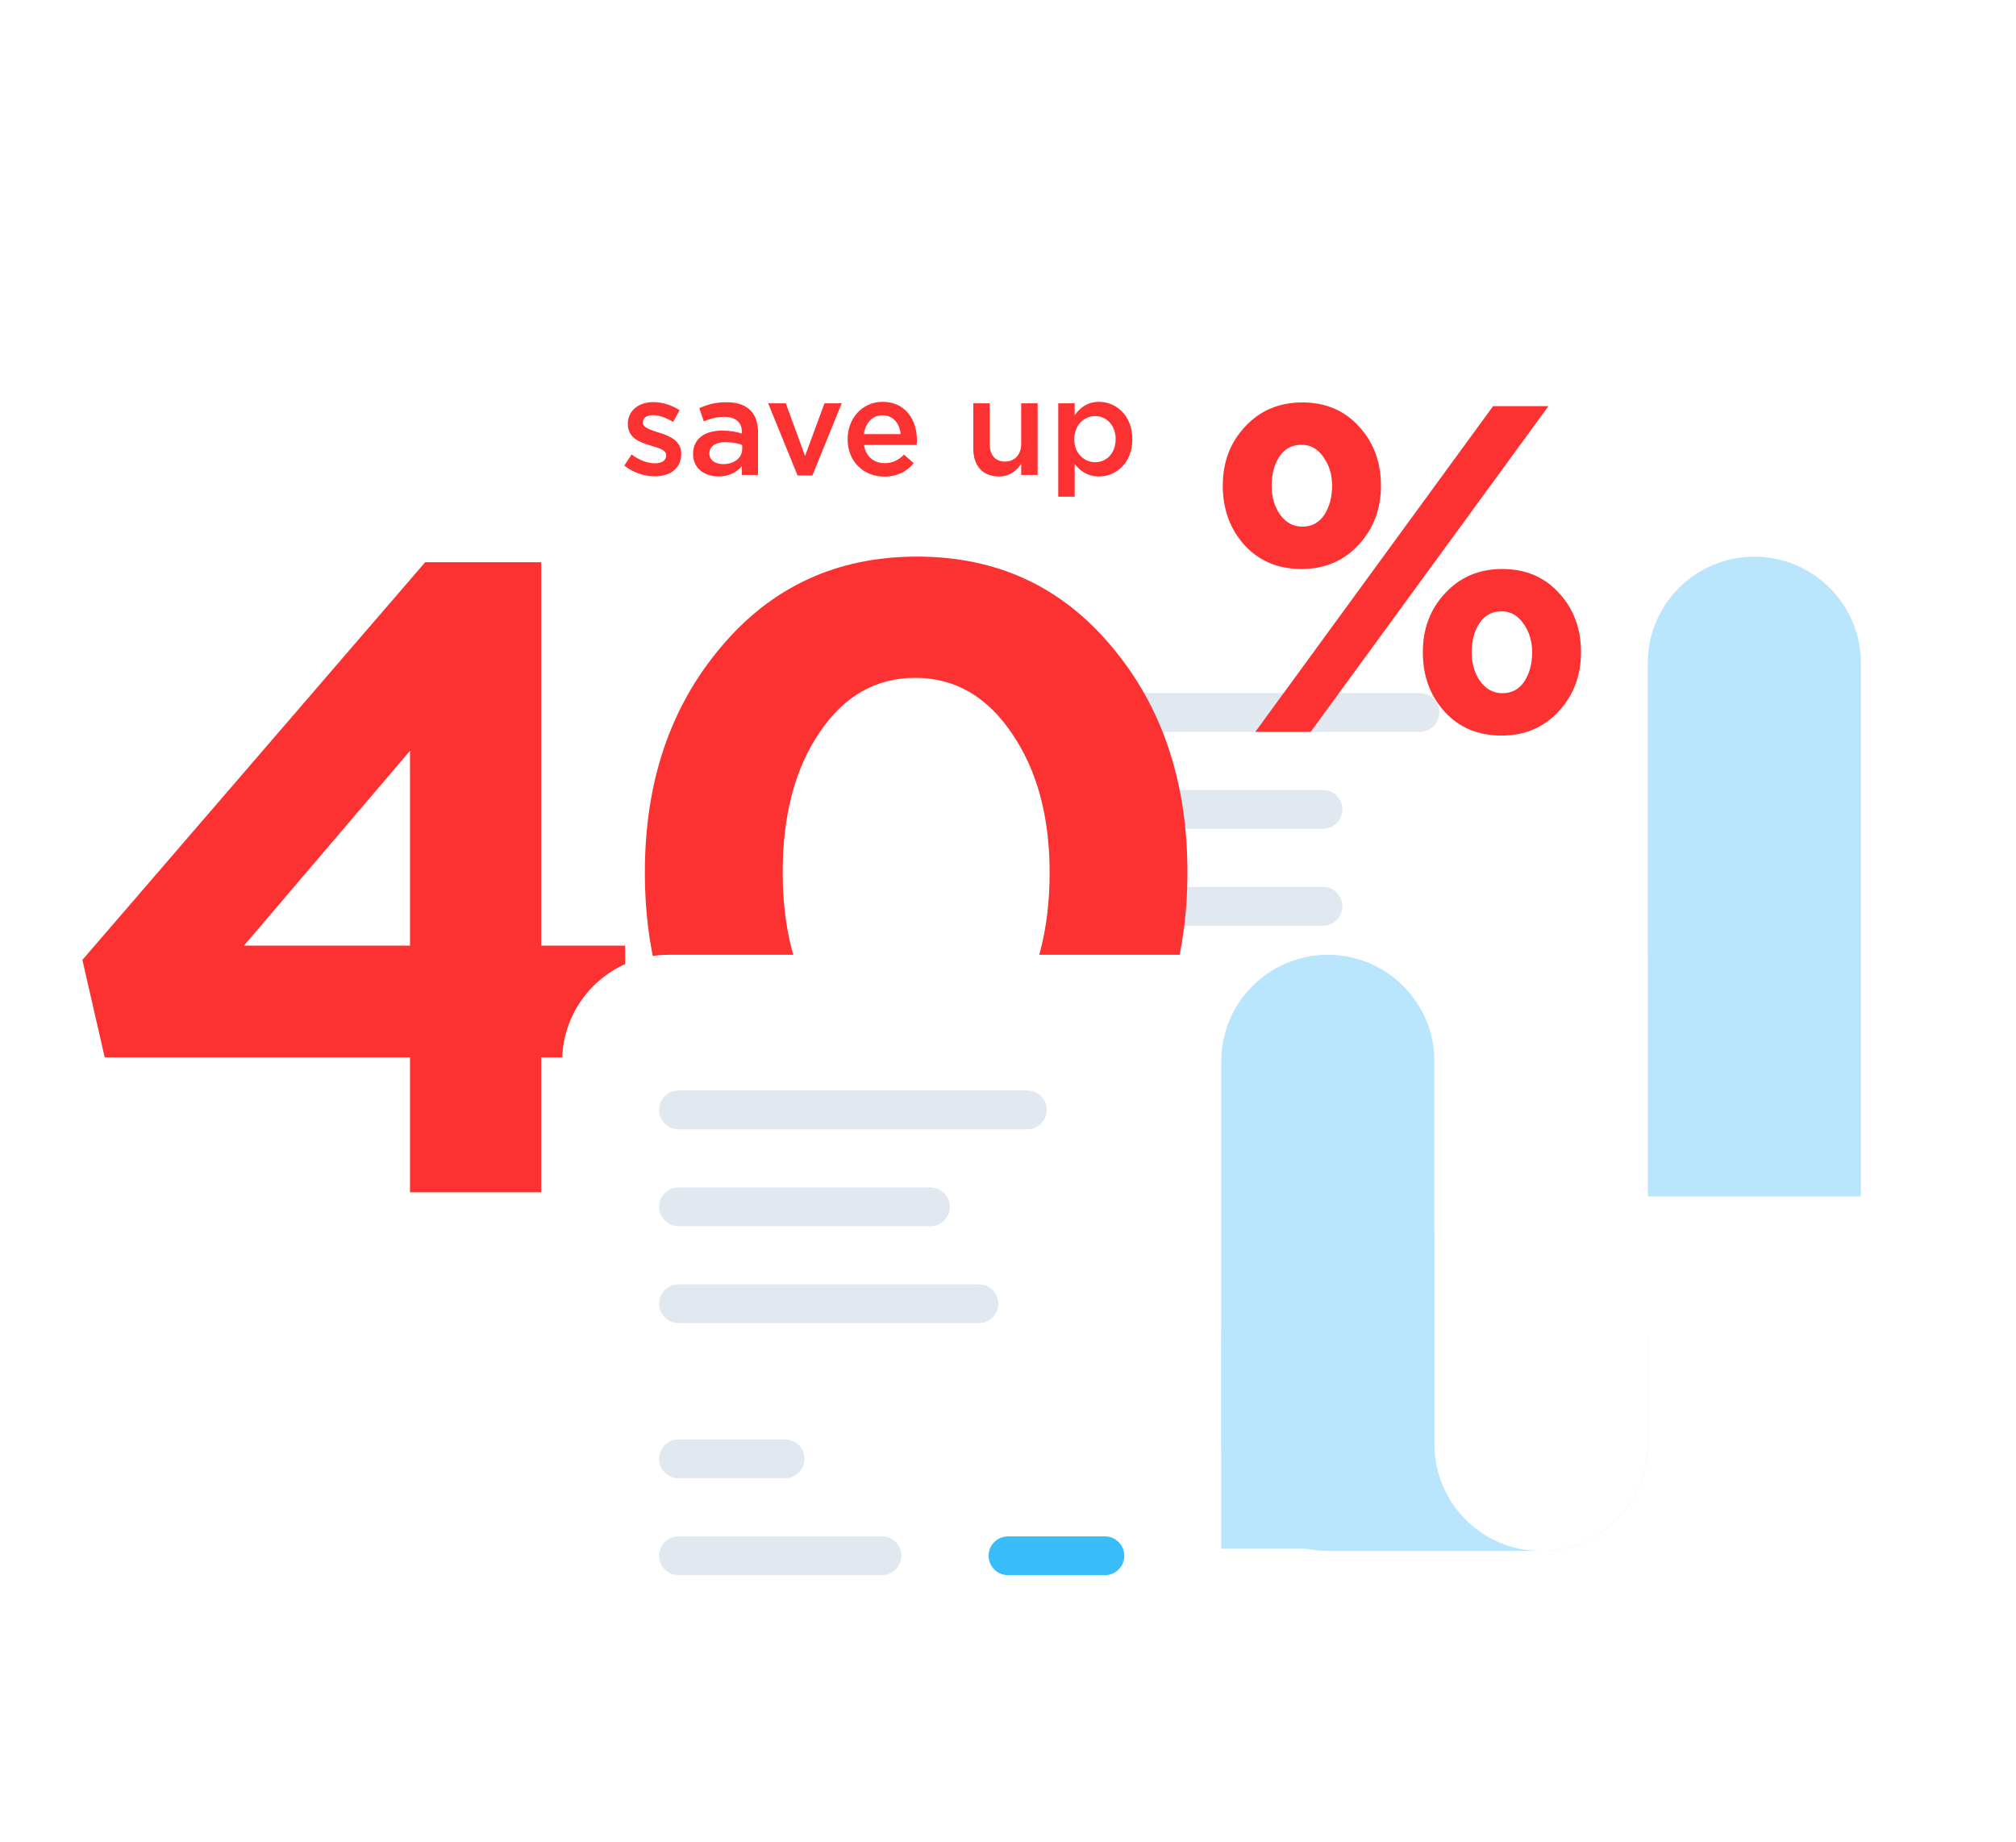 <svg width="416" height="380" viewBox="0 0 416 380" fill="none" xmlns="http://www.w3.org/2000/svg">
<g filter="url(#filter0_d_106_6504)">
<path d="M197 133C197 120.85 206.85 111 219 111H362C374.15 111 384 120.85 384 133V243H197V133Z" fill="white"/>
<path d="M293 139H221C218.791 139 217 140.791 217 143C217 145.209 218.791 147 221 147H293C295.209 147 297 145.209 297 143C297 140.791 295.209 139 293 139Z" fill="#E2E8F0"/>
<path d="M273 159H221C218.791 159 217 160.791 217 163C217 165.209 218.791 167 221 167H273C275.209 167 277 165.209 277 163C277 160.791 275.209 159 273 159Z" fill="#E2E8F0"/>
<path d="M273 179H221C218.791 179 217 180.791 217 183C217 185.209 218.791 187 221 187H273C275.209 187 277 185.209 277 183C277 180.791 275.209 179 273 179Z" fill="#E2E8F0"/>
<path d="M340 132.855C340 120.705 349.85 110.855 362 110.855C374.15 110.855 384 120.705 384 132.855V242.855H340V132.855Z" fill="#BAE6FD"/>
<path d="M229.367 222.62C218.927 234.98 205.427 241.16 188.867 241.16C172.307 241.16 158.867 234.98 148.547 222.62C138.227 210.26 133.067 194.72 133.067 176C133.067 157.4 138.287 141.92 148.727 129.56C159.167 117.08 172.667 110.84 189.227 110.84C205.667 110.84 219.047 117.02 229.367 129.38C239.807 141.74 245.027 157.28 245.027 176C245.027 194.6 239.807 210.14 229.367 222.62ZM169.067 204.8C174.227 212.36 180.947 216.14 189.227 216.14C197.507 216.14 204.107 212.42 209.027 204.98C214.067 197.42 216.587 187.76 216.587 176C216.587 164.48 214.007 154.94 208.847 147.38C203.687 139.7 197.027 135.86 188.867 135.86C180.707 135.86 174.107 139.64 169.067 147.2C164.027 154.64 161.507 164.24 161.507 176C161.507 187.64 164.027 197.24 169.067 204.8Z" fill="#FC3131"/>
<path d="M84.605 242V214.156H21.605L17 194.057L87.737 112H111.684V191.106H129V214.156H111.684V242H84.605ZM50.342 191.106H84.605V150.908L50.342 191.106Z" fill="#FC3131"/>
<path d="M280.351 108.408C277.279 111.736 273.343 113.4 268.543 113.4C263.743 113.4 259.839 111.768 256.831 108.504C253.823 105.176 252.319 101.08 252.319 96.216C252.319 91.352 253.855 87.288 256.927 84.024C259.999 80.696 263.935 79.032 268.735 79.032C273.535 79.032 277.439 80.696 280.447 84.024C283.455 87.288 284.959 91.352 284.959 96.216C284.959 101.016 283.423 105.08 280.351 108.408ZM259.039 147L308.095 79.8H319.519L270.463 147H259.039ZM321.631 142.776C318.559 146.104 314.623 147.768 309.823 147.768C305.023 147.768 301.119 146.136 298.111 142.872C295.103 139.544 293.599 135.448 293.599 130.584C293.599 125.72 295.135 121.656 298.207 118.392C301.279 115.064 305.215 113.4 310.015 113.4C314.815 113.4 318.719 115.064 321.727 118.392C324.735 121.656 326.239 125.72 326.239 130.584C326.239 135.384 324.703 139.448 321.631 142.776ZM268.735 104.664C270.655 104.664 272.159 103.864 273.247 102.264C274.335 100.6 274.879 98.584 274.879 96.216C274.879 93.912 274.271 91.928 273.055 90.264C271.903 88.6 270.399 87.768 268.543 87.768C266.623 87.768 265.119 88.568 264.031 90.168C262.943 91.768 262.399 93.784 262.399 96.216C262.399 98.52 262.975 100.504 264.127 102.168C265.343 103.832 266.879 104.664 268.735 104.664ZM310.015 139.032C311.935 139.032 313.439 138.232 314.527 136.632C315.615 134.968 316.159 132.952 316.159 130.584C316.159 128.28 315.551 126.296 314.335 124.632C313.183 122.968 311.679 122.136 309.823 122.136C307.903 122.136 306.399 122.936 305.311 124.536C304.223 126.136 303.679 128.152 303.679 130.584C303.679 132.888 304.255 134.872 305.407 136.536C306.623 138.2 308.159 139.032 310.015 139.032Z" fill="#FC3131"/>
<path d="M135.09 94.28C138.17 94.28 140.578 92.74 140.578 89.632C140.578 86.916 138.142 85.936 135.986 85.264C135.902 85.236 135.79 85.208 135.706 85.18C134.082 84.648 132.654 84.2 132.654 83.192C132.654 82.268 133.41 81.652 134.726 81.652C135.958 81.652 137.47 82.184 138.898 83.052L140.242 80.644C138.674 79.608 136.658 78.964 134.81 78.964C131.87 78.964 129.546 80.672 129.546 83.472C129.546 86.356 131.982 87.252 134.166 87.896C134.25 87.924 134.334 87.952 134.418 87.98C136.042 88.456 137.47 88.848 137.47 89.94C137.47 90.976 136.63 91.592 135.174 91.592C133.662 91.592 131.926 90.976 130.33 89.772L128.818 92.068C130.666 93.524 132.99 94.28 135.09 94.28ZM156.426 94V85.236C156.426 81.288 154.298 78.992 149.93 78.992C147.522 78.992 145.926 79.496 144.302 80.224L145.226 82.94C146.57 82.38 147.802 82.016 149.454 82.016C151.806 82.016 153.094 83.136 153.094 85.18V85.46C151.946 85.096 150.798 84.844 149.006 84.844C145.562 84.844 143.014 86.412 143.014 89.688C143.014 92.712 145.478 94.308 148.278 94.308C150.518 94.308 152.058 93.384 153.066 92.18V94H156.426ZM153.15 88.652C153.15 90.5 151.47 91.76 149.23 91.76C147.634 91.76 146.374 90.976 146.374 89.576C146.374 88.092 147.634 87.224 149.762 87.224C151.078 87.224 152.282 87.476 153.15 87.812V88.652ZM164.584 94.112H167.636L173.684 79.216H170.128L166.124 90.08L162.148 79.216H158.508L164.584 94.112ZM182.489 94.336C185.205 94.336 187.137 93.244 188.537 91.564L186.549 89.8C185.373 90.948 184.197 91.564 182.545 91.564C180.361 91.564 178.653 90.22 178.289 87.812H189.153C189.181 87.644 189.209 87.084 189.209 86.86C189.209 82.604 186.829 78.908 182.125 78.908C177.897 78.908 174.901 82.38 174.901 86.608C174.901 91.228 178.205 94.336 182.489 94.336ZM178.261 85.572C178.569 83.276 180.025 81.68 182.097 81.68C184.337 81.68 185.625 83.388 185.849 85.572H178.261ZM206.102 94.308C208.398 94.308 209.77 93.104 210.722 91.704V94H214.11V79.216H210.722V87.56C210.722 89.856 209.35 91.228 207.39 91.228C205.374 91.228 204.226 89.912 204.226 87.616V79.216H200.838V88.624C200.838 92.068 202.77 94.308 206.102 94.308ZM218.369 98.48H221.757V91.704C222.793 93.076 224.333 94.308 226.769 94.308C230.297 94.308 233.657 91.536 233.657 86.636C233.657 81.68 230.269 78.908 226.769 78.908C224.389 78.908 222.849 80.14 221.757 81.68V79.216H218.369V98.48ZM225.985 91.368C223.689 91.368 221.673 89.492 221.673 86.636C221.673 83.752 223.689 81.848 225.985 81.848C228.281 81.848 230.213 83.724 230.213 86.58C230.213 89.548 228.309 91.368 225.985 91.368Z" fill="#FC3131"/>
<g filter="url(#filter1_d_106_6504)">
<path d="M116 215C116 202.85 125.85 193 138 193H273.333C285.484 193 295.333 202.85 295.333 215V249.042H116V215Z" fill="white"/>
</g>
<path d="M116 215C116 202.85 125.85 193 138 193H252V341H116V215Z" fill="white"/>
<path d="M252 215C252 202.85 261.85 193 274 193C286.15 193 296 202.85 296 215V315.544H252V215Z" fill="#BAE6FD"/>
<path d="M252 272C252 259.85 261.85 250 274 250H318C330.15 250 340 259.85 340 272V294C340 306.15 330.15 316 318 316H274C261.85 316 252 306.15 252 294V272Z" fill="#BAE6FD"/>
<path d="M340 294C340 306.15 330.15 316 318 316C305.85 316 296 306.15 296 294V193H340V294Z" fill="white"/>
<path d="M212 221H140C137.791 221 136 222.791 136 225C136 227.209 137.791 229 140 229H212C214.209 229 216 227.209 216 225C216 222.791 214.209 221 212 221Z" fill="#E2E8F0"/>
<path d="M192 241H140C137.791 241 136 242.791 136 245C136 247.209 137.791 249 140 249H192C194.209 249 196 247.209 196 245C196 242.791 194.209 241 192 241Z" fill="#E2E8F0"/>
<path d="M182 313H140C137.791 313 136 314.791 136 317C136 319.209 137.791 321 140 321H182C184.209 321 186 319.209 186 317C186 314.791 184.209 313 182 313Z" fill="#E2E8F0"/>
<path d="M162 293H140C137.791 293 136 294.791 136 297C136 299.209 137.791 301 140 301H162C164.209 301 166 299.209 166 297C166 294.791 164.209 293 162 293Z" fill="#E2E8F0"/>
<path d="M228 313H208C205.791 313 204 314.791 204 317C204 319.209 205.791 321 208 321H228C230.209 321 232 319.209 232 317C232 314.791 230.209 313 228 313Z" fill="#38BDF8"/>
<path d="M202 261H140C137.791 261 136 262.791 136 265C136 267.209 137.791 269 140 269H202C204.209 269 206 267.209 206 265C206 262.791 204.209 261 202 261Z" fill="#E2E8F0"/>
</g>
<defs>
<filter id="filter0_d_106_6504" x="5" y="70.908" width="391" height="286.092" filterUnits="userSpaceOnUse" color-interpolation-filters="sRGB">
<feFlood flood-opacity="0" result="BackgroundImageFix"/>
<feColorMatrix in="SourceAlpha" type="matrix" values="0 0 0 0 0 0 0 0 0 0 0 0 0 0 0 0 0 0 127 0" result="hardAlpha"/>
<feOffset dy="4"/>
<feGaussianBlur stdDeviation="6"/>
<feColorMatrix type="matrix" values="0 0 0 0 0 0 0 0 0 0 0 0 0 0 0 0 0 0 0.08 0"/>
<feBlend mode="normal" in2="BackgroundImageFix" result="effect1_dropShadow_106_6504"/>
<feBlend mode="normal" in="SourceGraphic" in2="effect1_dropShadow_106_6504" result="shape"/>
</filter>
<filter id="filter1_d_106_6504" x="104" y="185" width="203.333" height="80.042" filterUnits="userSpaceOnUse" color-interpolation-filters="sRGB">
<feFlood flood-opacity="0" result="BackgroundImageFix"/>
<feColorMatrix in="SourceAlpha" type="matrix" values="0 0 0 0 0 0 0 0 0 0 0 0 0 0 0 0 0 0 127 0" result="hardAlpha"/>
<feOffset dy="4"/>
<feGaussianBlur stdDeviation="6"/>
<feColorMatrix type="matrix" values="0 0 0 0 0 0 0 0 0 0 0 0 0 0 0 0 0 0 0.08 0"/>
<feBlend mode="normal" in2="BackgroundImageFix" result="effect1_dropShadow_106_6504"/>
<feBlend mode="normal" in="SourceGraphic" in2="effect1_dropShadow_106_6504" result="shape"/>
</filter>
</defs>
</svg>
